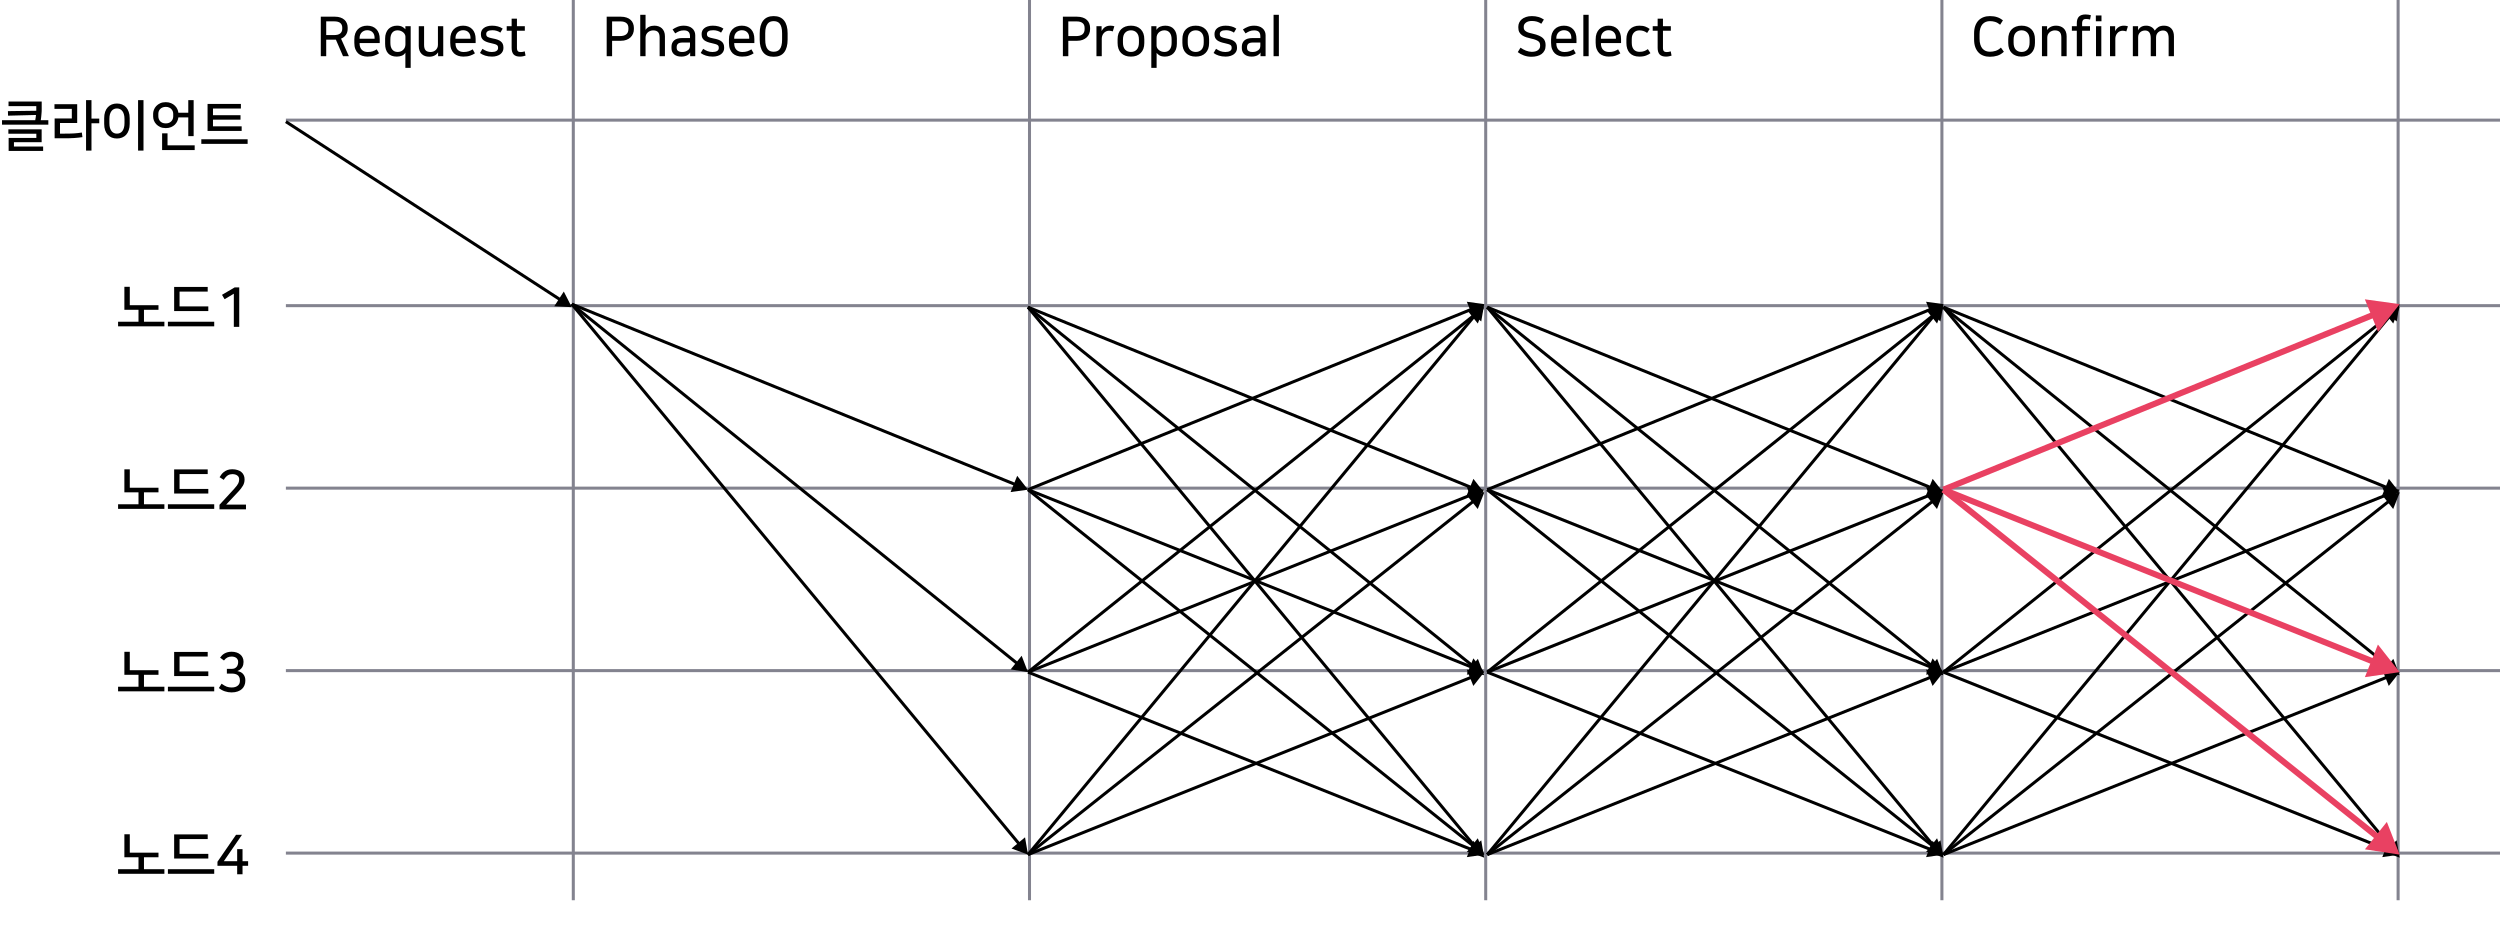 <svg width="822" height="312" viewBox="0 0 822 312" fill="none" xmlns="http://www.w3.org/2000/svg">
<path d="M15.89 39.512V40.988H0.662V39.512H11.588C11.648 39.236 11.696 38.954 11.732 38.666C11.78 38.378 11.816 38.09 11.84 37.802L2.642 38.036L2.606 36.542L11.93 36.416V34.904H2.804V33.392H13.712V35.912C13.712 36.152 13.706 36.416 13.694 36.704C13.682 36.992 13.658 37.298 13.622 37.622C13.598 37.934 13.568 38.252 13.532 38.576C13.496 38.9 13.454 39.212 13.406 39.512H15.89ZM2.84 49.628V45.344H11.948V43.976H2.75V42.518H13.694V46.766H4.586V48.17H14.18V49.628H2.84ZM19.727 40.448V43.94H21.239C21.839 43.94 22.385 43.934 22.877 43.922C23.369 43.91 23.831 43.892 24.263 43.868C24.707 43.832 25.139 43.796 25.559 43.76C25.991 43.712 26.441 43.652 26.909 43.58L27.107 45.092C26.687 45.152 26.261 45.206 25.829 45.254C25.409 45.302 24.947 45.344 24.443 45.38C23.951 45.404 23.405 45.428 22.805 45.452C22.217 45.464 21.551 45.47 20.807 45.47H17.963V38.954H23.615V35.786H17.909V34.256H25.379V40.448H19.727ZM32.633 40.538H30.077V49.52H28.295V32.924H30.077V38.99H32.633V40.538ZM45.398 49.52V32.924H47.18V49.52H45.398ZM38.45 34.04C39.062 34.04 39.62 34.142 40.124 34.346C40.64 34.55 41.084 34.856 41.456 35.264C41.828 35.672 42.116 36.176 42.32 36.776C42.536 37.376 42.644 38.072 42.644 38.864V40.736C42.644 41.528 42.536 42.224 42.32 42.824C42.116 43.424 41.828 43.928 41.456 44.336C41.084 44.732 40.64 45.032 40.124 45.236C39.62 45.44 39.062 45.542 38.45 45.542C37.838 45.542 37.274 45.44 36.758 45.236C36.254 45.032 35.816 44.732 35.444 44.336C35.072 43.928 34.778 43.424 34.562 42.824C34.358 42.224 34.256 41.528 34.256 40.736V38.864C34.256 38.072 34.358 37.376 34.562 36.776C34.778 36.164 35.072 35.66 35.444 35.264C35.816 34.856 36.254 34.55 36.758 34.346C37.274 34.142 37.838 34.04 38.45 34.04ZM38.45 43.94C38.774 43.94 39.086 43.88 39.386 43.76C39.686 43.64 39.95 43.442 40.178 43.166C40.406 42.89 40.586 42.536 40.718 42.104C40.862 41.66 40.934 41.12 40.934 40.484V39.116C40.934 38.48 40.862 37.946 40.718 37.514C40.586 37.07 40.4 36.71 40.16 36.434C39.932 36.158 39.668 35.96 39.368 35.84C39.08 35.72 38.774 35.66 38.45 35.66C38.126 35.66 37.814 35.72 37.514 35.84C37.214 35.96 36.95 36.158 36.722 36.434C36.494 36.71 36.308 37.07 36.164 37.514C36.032 37.946 35.966 38.48 35.966 39.116V40.484C35.966 41.12 36.032 41.66 36.164 42.104C36.308 42.536 36.494 42.89 36.722 43.166C36.95 43.442 37.214 43.64 37.514 43.76C37.814 43.88 38.126 43.94 38.45 43.94ZM61.906 44.768V38.594H58.648C58.612 38.99 58.498 39.398 58.306 39.818C58.126 40.238 57.862 40.622 57.514 40.97C57.178 41.306 56.758 41.582 56.254 41.798C55.75 42.014 55.168 42.122 54.508 42.122C53.8 42.122 53.188 42.002 52.672 41.762C52.156 41.522 51.724 41.216 51.376 40.844C51.028 40.472 50.77 40.064 50.602 39.62C50.434 39.164 50.35 38.732 50.35 38.324V37.388C50.35 36.98 50.434 36.554 50.602 36.11C50.77 35.654 51.028 35.24 51.376 34.868C51.724 34.496 52.156 34.19 52.672 33.95C53.188 33.71 53.8 33.59 54.508 33.59C55.168 33.59 55.744 33.698 56.236 33.914C56.74 34.13 57.16 34.406 57.496 34.742C57.844 35.066 58.114 35.438 58.306 35.858C58.498 36.266 58.612 36.668 58.648 37.064H61.906V32.924H63.67V44.768H61.906ZM55.084 47.792H64.012V49.34H53.302V43.832H55.084V47.792ZM56.956 37.46C56.956 37.184 56.908 36.908 56.812 36.632C56.716 36.356 56.566 36.11 56.362 35.894C56.17 35.666 55.918 35.486 55.606 35.354C55.306 35.21 54.94 35.138 54.508 35.138C54.076 35.138 53.704 35.21 53.392 35.354C53.08 35.486 52.822 35.666 52.618 35.894C52.426 36.11 52.282 36.356 52.186 36.632C52.102 36.908 52.06 37.184 52.06 37.46V38.252C52.06 38.528 52.108 38.804 52.204 39.08C52.3 39.356 52.444 39.608 52.636 39.836C52.84 40.052 53.092 40.232 53.392 40.376C53.704 40.508 54.076 40.574 54.508 40.574C54.94 40.574 55.306 40.508 55.606 40.376C55.918 40.232 56.17 40.052 56.362 39.836C56.566 39.608 56.716 39.356 56.812 39.08C56.908 38.804 56.956 38.528 56.956 38.252V37.46ZM79.459 43.058H68.245V34.166H79.207V35.678H70.027V37.874H79.081V39.35H70.027V41.546H79.459V43.058ZM81.421 45.794V47.306H66.193V45.794H81.421ZM42.676 94.31V100.358H52.108V101.87H47.338V105.794H54.052V107.306H38.824V105.794H45.538V101.87H40.894V94.31H42.676ZM70.435 105.794V107.306H55.207V105.794H70.435ZM68.491 102.284H57.259V94.346H68.293V95.876H59.041V100.754H68.491V102.284ZM76.882 107.468V96.578L73.84 98.378L72.994 96.938L77.17 94.49H78.664V107.468H76.882ZM42.676 154.31V160.358H52.108V161.87H47.338V165.794H54.052V167.306H38.824V165.794H45.538V161.87H40.894V154.31H42.676ZM70.435 165.794V167.306H55.207V165.794H70.435ZM68.491 162.284H57.259V154.346H68.293V155.876H59.041V160.754H68.491V162.284ZM77.008 160.718C77.38 160.31 77.674 159.956 77.89 159.656C78.106 159.356 78.268 159.092 78.376 158.864C78.484 158.624 78.55 158.414 78.574 158.234C78.61 158.042 78.628 157.862 78.628 157.694V157.55C78.628 157.034 78.424 156.632 78.016 156.344C77.62 156.044 77.08 155.894 76.396 155.894C76.156 155.894 75.91 155.924 75.658 155.984C75.418 156.032 75.178 156.128 74.938 156.272C74.698 156.416 74.464 156.614 74.236 156.866C74.008 157.106 73.786 157.412 73.57 157.784L72.202 156.902C72.358 156.626 72.55 156.338 72.778 156.038C73.006 155.726 73.282 155.444 73.606 155.192C73.942 154.928 74.332 154.712 74.776 154.544C75.232 154.376 75.76 154.292 76.36 154.292C77.02 154.292 77.602 154.376 78.106 154.544C78.61 154.7 79.03 154.922 79.366 155.21C79.714 155.498 79.972 155.846 80.14 156.254C80.32 156.65 80.41 157.082 80.41 157.55V157.73C80.41 158.438 80.224 159.104 79.852 159.728C79.48 160.352 79 160.976 78.412 161.6L74.362 165.92H80.878V167.468H72.166V165.974L77.008 160.718ZM42.676 214.31V220.358H52.108V221.87H47.338V225.794H54.052V227.306H38.824V225.794H45.538V221.87H40.894V214.31H42.676ZM70.435 225.794V227.306H55.207V225.794H70.435ZM68.491 222.284H57.259V214.346H68.293V215.876H59.041V220.754H68.491V222.284ZM72.364 216.236C72.556 215.972 72.766 215.72 72.994 215.48C73.234 215.24 73.504 215.036 73.804 214.868C74.116 214.688 74.458 214.55 74.83 214.454C75.214 214.346 75.652 214.292 76.144 214.292C76.744 214.292 77.284 214.37 77.764 214.526C78.244 214.682 78.652 214.904 78.988 215.192C79.336 215.468 79.6 215.81 79.78 216.218C79.972 216.614 80.068 217.052 80.068 217.532V217.712C80.068 217.964 80.038 218.234 79.978 218.522C79.918 218.81 79.81 219.086 79.654 219.35C79.498 219.614 79.288 219.86 79.024 220.088C78.76 220.316 78.43 220.502 78.034 220.646C78.91 220.802 79.564 221.15 79.996 221.69C80.44 222.23 80.662 222.878 80.662 223.634V223.904C80.662 224.384 80.572 224.852 80.392 225.308C80.224 225.752 79.954 226.154 79.582 226.514C79.222 226.862 78.754 227.138 78.178 227.342C77.602 227.558 76.918 227.666 76.126 227.666C75.37 227.666 74.638 227.546 73.93 227.306C73.234 227.078 72.58 226.718 71.968 226.226L72.85 224.804C73.486 225.26 74.05 225.584 74.542 225.776C75.034 225.956 75.562 226.046 76.126 226.046C76.594 226.046 77.002 225.992 77.35 225.884C77.698 225.764 77.986 225.608 78.214 225.416C78.442 225.224 78.61 225.002 78.718 224.75C78.826 224.486 78.88 224.21 78.88 223.922V223.688C78.88 223.256 78.808 222.902 78.664 222.626C78.532 222.338 78.346 222.11 78.106 221.942C77.866 221.774 77.578 221.654 77.242 221.582C76.918 221.51 76.57 221.474 76.198 221.474H74.596V219.926H76.126C76.534 219.926 76.876 219.866 77.152 219.746C77.428 219.614 77.65 219.446 77.818 219.242C77.986 219.038 78.106 218.804 78.178 218.54C78.262 218.276 78.304 218.006 78.304 217.73V217.586C78.304 217.298 78.244 217.052 78.124 216.848C78.016 216.632 77.866 216.452 77.674 216.308C77.482 216.164 77.254 216.056 76.99 215.984C76.726 215.912 76.45 215.876 76.162 215.876C75.622 215.876 75.154 215.978 74.758 216.182C74.362 216.386 73.99 216.716 73.642 217.172L72.364 216.236ZM42.676 274.31V280.358H52.108V281.87H47.338V285.794H54.052V287.306H38.824V285.794H45.538V281.87H40.894V274.31H42.676ZM70.435 285.794V287.306H55.207V285.794H70.435ZM68.491 282.284H57.259V274.346H68.293V275.876H59.041V280.754H68.491V282.284ZM79.744 279.188V283.166H81.58V284.678H79.744V287.468H77.98V284.678H71.5V283.346L77.602 274.49H79.564L73.588 283.166H77.98V279.188H79.744Z" fill="black"/>
<path d="M107.258 18.468H105.476V5.49H110.174C110.834 5.49 111.422 5.58 111.938 5.76C112.454 5.94 112.886 6.186 113.234 6.498C113.582 6.81 113.846 7.182 114.026 7.614C114.218 8.046 114.314 8.52 114.314 9.036V9.504C114.314 10.236 114.122 10.884 113.738 11.448C113.366 12.012 112.832 12.432 112.136 12.708L114.71 18.468H112.784L110.444 13.05H107.258V18.468ZM107.258 11.538H109.742C110.75 11.538 111.464 11.352 111.884 10.98C112.316 10.596 112.532 10.086 112.532 9.45V9.09C112.532 8.454 112.322 7.95 111.902 7.578C111.482 7.206 110.822 7.02 109.922 7.02H107.258V11.538ZM120.732 9.936C120.372 9.936 120.036 10.002 119.724 10.134C119.424 10.254 119.16 10.428 118.932 10.656C118.716 10.872 118.542 11.142 118.41 11.466C118.29 11.778 118.23 12.12 118.23 12.492V12.744H123.162V12.42C123.162 11.664 122.946 11.064 122.514 10.62C122.082 10.164 121.488 9.936 120.732 9.936ZM124.62 17.532C124.188 17.832 123.672 18.084 123.072 18.288C122.472 18.504 121.722 18.612 120.822 18.612C120.21 18.612 119.64 18.522 119.112 18.342C118.596 18.174 118.14 17.91 117.744 17.55C117.36 17.178 117.054 16.704 116.826 16.128C116.61 15.552 116.502 14.868 116.502 14.076V12.96C116.502 12.216 116.604 11.562 116.808 10.998C117.024 10.434 117.318 9.966 117.69 9.594C118.074 9.21 118.524 8.922 119.04 8.73C119.556 8.538 120.12 8.442 120.732 8.442C121.992 8.442 122.994 8.826 123.738 9.594C124.482 10.362 124.854 11.448 124.854 12.852V14.166H118.23V14.238C118.23 15.174 118.476 15.888 118.968 16.38C119.46 16.86 120.102 17.1 120.894 17.1C121.542 17.1 122.094 17.022 122.55 16.866C123.018 16.71 123.462 16.494 123.882 16.218L124.62 17.532ZM133.287 22.32V17.316C133.011 17.784 132.621 18.114 132.117 18.306C131.613 18.51 131.061 18.612 130.461 18.612C129.213 18.612 128.259 18.252 127.599 17.532C126.951 16.8 126.627 15.762 126.627 14.418V12.672C126.627 12.012 126.723 11.418 126.915 10.89C127.107 10.362 127.371 9.918 127.707 9.558C128.055 9.198 128.469 8.922 128.949 8.73C129.429 8.538 129.957 8.442 130.533 8.442C131.289 8.442 131.883 8.574 132.315 8.838C132.759 9.09 133.083 9.36 133.287 9.648V8.622H135.033V22.32H133.287ZM133.305 12.06C133.305 11.808 133.239 11.556 133.107 11.304C132.987 11.052 132.807 10.83 132.567 10.638C132.339 10.434 132.063 10.272 131.739 10.152C131.427 10.032 131.085 9.972 130.713 9.972C129.969 9.972 129.387 10.23 128.967 10.746C128.559 11.262 128.355 11.988 128.355 12.924V14.13C128.355 15.066 128.565 15.792 128.985 16.308C129.405 16.824 129.981 17.082 130.713 17.082C131.073 17.082 131.409 17.028 131.721 16.92C132.033 16.8 132.303 16.632 132.531 16.416C132.771 16.2 132.957 15.942 133.089 15.642C133.233 15.33 133.305 14.982 133.305 14.598V12.06ZM137.692 8.622H139.438V14.742C139.438 15.57 139.606 16.17 139.942 16.542C140.278 16.914 140.812 17.1 141.544 17.1C141.844 17.1 142.138 17.052 142.426 16.956C142.714 16.848 142.972 16.698 143.2 16.506C143.44 16.302 143.632 16.05 143.776 15.75C143.92 15.45 143.992 15.108 143.992 14.724V8.622H145.738V18.468H144.046V17.226H144.028C143.728 17.682 143.338 18.03 142.858 18.27C142.378 18.522 141.796 18.648 141.112 18.648C140.632 18.648 140.182 18.576 139.762 18.432C139.354 18.288 138.994 18.072 138.682 17.784C138.382 17.496 138.142 17.136 137.962 16.704C137.782 16.26 137.692 15.738 137.692 15.138V8.622ZM152.267 9.936C151.907 9.936 151.571 10.002 151.259 10.134C150.959 10.254 150.695 10.428 150.467 10.656C150.251 10.872 150.077 11.142 149.945 11.466C149.825 11.778 149.765 12.12 149.765 12.492V12.744H154.697V12.42C154.697 11.664 154.481 11.064 154.049 10.62C153.617 10.164 153.023 9.936 152.267 9.936ZM156.155 17.532C155.723 17.832 155.207 18.084 154.607 18.288C154.007 18.504 153.257 18.612 152.357 18.612C151.745 18.612 151.175 18.522 150.647 18.342C150.131 18.174 149.675 17.91 149.279 17.55C148.895 17.178 148.589 16.704 148.361 16.128C148.145 15.552 148.037 14.868 148.037 14.076V12.96C148.037 12.216 148.139 11.562 148.343 10.998C148.559 10.434 148.853 9.966 149.225 9.594C149.609 9.21 150.059 8.922 150.575 8.73C151.091 8.538 151.655 8.442 152.267 8.442C153.527 8.442 154.529 8.826 155.273 9.594C156.017 10.362 156.389 11.448 156.389 12.852V14.166H149.765V14.238C149.765 15.174 150.011 15.888 150.503 16.38C150.995 16.86 151.637 17.1 152.429 17.1C153.077 17.1 153.629 17.022 154.085 16.866C154.553 16.71 154.997 16.494 155.417 16.218L156.155 17.532ZM161.708 17.1C162.356 17.1 162.86 16.986 163.22 16.758C163.58 16.53 163.76 16.218 163.76 15.822V15.678C163.76 15.474 163.73 15.3 163.67 15.156C163.61 15.012 163.496 14.886 163.328 14.778C163.16 14.67 162.932 14.574 162.644 14.49C162.356 14.394 161.978 14.298 161.51 14.202C160.97 14.094 160.49 13.962 160.07 13.806C159.65 13.65 159.296 13.464 159.008 13.248C158.72 13.02 158.498 12.75 158.342 12.438C158.198 12.126 158.126 11.754 158.126 11.322V11.106C158.126 10.77 158.198 10.44 158.342 10.116C158.486 9.792 158.708 9.51 159.008 9.27C159.308 9.018 159.686 8.82 160.142 8.676C160.61 8.52 161.162 8.442 161.798 8.442C162.47 8.442 163.094 8.52 163.67 8.676C164.258 8.82 164.798 9.066 165.29 9.414L164.516 10.728C164.192 10.488 163.802 10.296 163.346 10.152C162.902 10.008 162.428 9.936 161.924 9.936C161.192 9.936 160.664 10.05 160.34 10.278C160.028 10.494 159.872 10.776 159.872 11.124V11.286C159.872 11.67 160.034 11.958 160.358 12.15C160.682 12.33 161.228 12.492 161.996 12.636C162.596 12.744 163.118 12.876 163.562 13.032C164.006 13.188 164.372 13.386 164.66 13.626C164.948 13.854 165.164 14.13 165.308 14.454C165.452 14.778 165.524 15.168 165.524 15.624V15.858C165.524 16.242 165.434 16.602 165.254 16.938C165.086 17.274 164.84 17.568 164.516 17.82C164.192 18.06 163.796 18.252 163.328 18.396C162.872 18.54 162.356 18.612 161.78 18.612C160.952 18.612 160.202 18.504 159.53 18.288C158.858 18.072 158.288 17.784 157.82 17.424L158.63 16.056C159.074 16.356 159.548 16.608 160.052 16.812C160.556 17.004 161.108 17.1 161.708 17.1ZM168.225 10.116H166.605V8.622H168.225V6.138H169.971V8.622H172.563V10.116H169.971V15.714C169.971 16.014 170.001 16.26 170.061 16.452C170.121 16.632 170.205 16.77 170.313 16.866C170.433 16.962 170.571 17.028 170.727 17.064C170.883 17.1 171.051 17.118 171.231 17.118C171.663 17.118 172.095 17.04 172.527 16.884L172.797 18.288C172.593 18.372 172.323 18.444 171.987 18.504C171.651 18.576 171.309 18.612 170.961 18.612C170.025 18.612 169.335 18.378 168.891 17.91C168.447 17.442 168.225 16.71 168.225 15.714V10.116Z" fill="black"/>
<path d="M199.476 5.49H204.12C204.852 5.49 205.488 5.586 206.028 5.778C206.568 5.958 207.012 6.216 207.36 6.552C207.72 6.876 207.984 7.266 208.152 7.722C208.332 8.178 208.422 8.67 208.422 9.198V9.576C208.422 10.104 208.326 10.602 208.134 11.07C207.954 11.526 207.684 11.928 207.324 12.276C206.964 12.624 206.514 12.9 205.974 13.104C205.446 13.308 204.828 13.41 204.12 13.41H201.258V18.468H199.476V5.49ZM201.258 7.038V11.862H203.814C205.686 11.862 206.622 11.088 206.622 9.54V9.216C206.622 8.472 206.394 7.926 205.938 7.578C205.494 7.218 204.852 7.038 204.012 7.038H201.258ZM218.631 18.468H216.885V12.348C216.885 11.52 216.711 10.92 216.363 10.548C216.015 10.176 215.475 9.99 214.743 9.99C214.443 9.99 214.143 10.044 213.843 10.152C213.555 10.248 213.291 10.398 213.051 10.602C212.823 10.794 212.631 11.04 212.475 11.34C212.331 11.64 212.259 11.982 212.259 12.366V18.468H210.513V4.86H212.259V9.81C212.559 9.366 212.949 9.03 213.429 8.802C213.921 8.562 214.503 8.442 215.175 8.442C215.655 8.442 216.105 8.514 216.525 8.658C216.945 8.802 217.311 9.018 217.623 9.306C217.935 9.594 218.181 9.96 218.361 10.404C218.541 10.848 218.631 11.364 218.631 11.952V18.468ZM224.025 18.612C223.029 18.612 222.237 18.366 221.649 17.874C221.073 17.382 220.785 16.704 220.785 15.84V15.354C220.785 14.514 221.067 13.83 221.631 13.302C222.195 12.774 223.107 12.51 224.367 12.51H226.869V11.934C226.869 11.274 226.707 10.788 226.383 10.476C226.071 10.152 225.555 9.99 224.835 9.99C224.259 9.99 223.755 10.08 223.323 10.26C222.903 10.44 222.465 10.68 222.009 10.98L221.145 9.684C221.625 9.348 222.165 9.06 222.765 8.82C223.365 8.568 224.061 8.442 224.853 8.442C225.405 8.442 225.909 8.514 226.365 8.658C226.821 8.79 227.211 8.994 227.535 9.27C227.871 9.534 228.129 9.864 228.309 10.26C228.501 10.644 228.597 11.082 228.597 11.574V18.468H226.923V17.28H226.905C226.809 17.46 226.677 17.628 226.509 17.784C226.353 17.928 226.179 18.054 225.987 18.162C225.723 18.306 225.435 18.414 225.123 18.486C224.823 18.57 224.457 18.612 224.025 18.612ZM226.869 13.986H224.403C223.719 13.986 223.227 14.118 222.927 14.382C222.639 14.646 222.495 15.012 222.495 15.48V15.732C222.495 16.212 222.663 16.56 222.999 16.776C223.335 16.992 223.737 17.1 224.205 17.1C224.637 17.1 225.009 17.052 225.321 16.956C225.645 16.848 225.939 16.692 226.203 16.488C226.443 16.308 226.611 16.104 226.707 15.876C226.815 15.636 226.869 15.33 226.869 14.958V13.986ZM234.28 17.1C234.928 17.1 235.432 16.986 235.792 16.758C236.152 16.53 236.332 16.218 236.332 15.822V15.678C236.332 15.474 236.302 15.3 236.242 15.156C236.182 15.012 236.068 14.886 235.9 14.778C235.732 14.67 235.504 14.574 235.216 14.49C234.928 14.394 234.55 14.298 234.082 14.202C233.542 14.094 233.062 13.962 232.642 13.806C232.222 13.65 231.868 13.464 231.58 13.248C231.292 13.02 231.07 12.75 230.914 12.438C230.77 12.126 230.698 11.754 230.698 11.322V11.106C230.698 10.77 230.77 10.44 230.914 10.116C231.058 9.792 231.28 9.51 231.58 9.27C231.88 9.018 232.258 8.82 232.714 8.676C233.182 8.52 233.734 8.442 234.37 8.442C235.042 8.442 235.666 8.52 236.242 8.676C236.83 8.82 237.37 9.066 237.862 9.414L237.088 10.728C236.764 10.488 236.374 10.296 235.918 10.152C235.474 10.008 235 9.936 234.496 9.936C233.764 9.936 233.236 10.05 232.912 10.278C232.6 10.494 232.444 10.776 232.444 11.124V11.286C232.444 11.67 232.606 11.958 232.93 12.15C233.254 12.33 233.8 12.492 234.568 12.636C235.168 12.744 235.69 12.876 236.134 13.032C236.578 13.188 236.944 13.386 237.232 13.626C237.52 13.854 237.736 14.13 237.88 14.454C238.024 14.778 238.096 15.168 238.096 15.624V15.858C238.096 16.242 238.006 16.602 237.826 16.938C237.658 17.274 237.412 17.568 237.088 17.82C236.764 18.06 236.368 18.252 235.9 18.396C235.444 18.54 234.928 18.612 234.352 18.612C233.524 18.612 232.774 18.504 232.102 18.288C231.43 18.072 230.86 17.784 230.392 17.424L231.202 16.056C231.646 16.356 232.12 16.608 232.624 16.812C233.128 17.004 233.68 17.1 234.28 17.1ZM243.911 9.936C243.551 9.936 243.215 10.002 242.903 10.134C242.603 10.254 242.339 10.428 242.111 10.656C241.895 10.872 241.721 11.142 241.589 11.466C241.469 11.778 241.409 12.12 241.409 12.492V12.744H246.341V12.42C246.341 11.664 246.125 11.064 245.693 10.62C245.261 10.164 244.667 9.936 243.911 9.936ZM247.799 17.532C247.367 17.832 246.851 18.084 246.251 18.288C245.651 18.504 244.901 18.612 244.001 18.612C243.389 18.612 242.819 18.522 242.291 18.342C241.775 18.174 241.319 17.91 240.923 17.55C240.539 17.178 240.233 16.704 240.005 16.128C239.789 15.552 239.681 14.868 239.681 14.076V12.96C239.681 12.216 239.783 11.562 239.987 10.998C240.203 10.434 240.497 9.966 240.869 9.594C241.253 9.21 241.703 8.922 242.219 8.73C242.735 8.538 243.299 8.442 243.911 8.442C245.171 8.442 246.173 8.826 246.917 9.594C247.661 10.362 248.033 11.448 248.033 12.852V14.166H241.409V14.238C241.409 15.174 241.655 15.888 242.147 16.38C242.639 16.86 243.281 17.1 244.073 17.1C244.721 17.1 245.273 17.022 245.729 16.866C246.197 16.71 246.641 16.494 247.061 16.218L247.799 17.532ZM258.969 12.978C258.969 14.814 258.591 16.224 257.835 17.208C257.091 18.18 255.939 18.666 254.379 18.666C252.831 18.666 251.679 18.174 250.923 17.19C250.167 16.206 249.789 14.802 249.789 12.978V10.962C249.789 9.138 250.173 7.74 250.941 6.768C251.709 5.784 252.855 5.292 254.379 5.292C255.915 5.292 257.061 5.784 257.817 6.768C258.585 7.74 258.969 9.138 258.969 10.962V12.978ZM257.151 10.944C257.151 10.152 257.079 9.498 256.935 8.982C256.803 8.466 256.611 8.058 256.359 7.758C256.107 7.458 255.813 7.248 255.477 7.128C255.141 7.008 254.775 6.948 254.379 6.948C253.995 6.948 253.635 7.008 253.299 7.128C252.963 7.248 252.669 7.464 252.417 7.776C252.165 8.076 251.967 8.484 251.823 9C251.679 9.504 251.607 10.152 251.607 10.944V12.996C251.607 13.788 251.679 14.448 251.823 14.976C251.967 15.492 252.165 15.9 252.417 16.2C252.669 16.5 252.963 16.71 253.299 16.83C253.635 16.95 253.995 17.01 254.379 17.01C254.775 17.01 255.141 16.95 255.477 16.83C255.813 16.71 256.107 16.5 256.359 16.2C256.611 15.9 256.803 15.492 256.935 14.976C257.079 14.46 257.151 13.8 257.151 12.996V10.944Z" fill="black"/>
<path d="M349.476 5.49H354.12C354.852 5.49 355.488 5.586 356.028 5.778C356.568 5.958 357.012 6.216 357.36 6.552C357.72 6.876 357.984 7.266 358.152 7.722C358.332 8.178 358.422 8.67 358.422 9.198V9.576C358.422 10.104 358.326 10.602 358.134 11.07C357.954 11.526 357.684 11.928 357.324 12.276C356.964 12.624 356.514 12.9 355.974 13.104C355.446 13.308 354.828 13.41 354.12 13.41H351.258V18.468H349.476V5.49ZM351.258 7.038V11.862H353.814C355.686 11.862 356.622 11.088 356.622 9.54V9.216C356.622 8.472 356.394 7.926 355.938 7.578C355.494 7.218 354.852 7.038 354.012 7.038H351.258ZM365.877 10.332C365.709 10.26 365.523 10.206 365.319 10.17C365.127 10.122 364.911 10.098 364.671 10.098C364.347 10.098 364.035 10.164 363.735 10.296C363.447 10.416 363.195 10.596 362.979 10.836C362.763 11.064 362.589 11.34 362.457 11.664C362.325 11.988 362.259 12.342 362.259 12.726V18.468H360.513V8.622H362.205V10.188H362.223C362.511 9.636 362.883 9.21 363.339 8.91C363.807 8.598 364.401 8.442 365.121 8.442C365.553 8.442 365.979 8.508 366.399 8.64L365.877 10.332ZM371.854 8.442C373.211 8.442 374.279 8.832 375.059 9.612C375.851 10.392 376.247 11.496 376.247 12.924V14.13C376.247 15.558 375.851 16.662 375.059 17.442C374.279 18.222 373.211 18.612 371.854 18.612C370.499 18.612 369.425 18.222 368.633 17.442C367.853 16.662 367.463 15.558 367.463 14.13V12.924C367.463 11.484 367.853 10.38 368.633 9.612C369.425 8.832 370.499 8.442 371.854 8.442ZM371.854 17.082C372.635 17.082 373.265 16.83 373.745 16.326C374.237 15.81 374.483 15.03 374.483 13.986V13.068C374.483 12.024 374.237 11.25 373.745 10.746C373.265 10.23 372.635 9.972 371.854 9.972C371.075 9.972 370.439 10.23 369.947 10.746C369.467 11.25 369.227 12.024 369.227 13.068V13.986C369.227 15.03 369.467 15.81 369.947 16.326C370.439 16.83 371.075 17.082 371.854 17.082ZM380.241 9.846C380.529 9.342 380.931 8.982 381.447 8.766C381.975 8.55 382.533 8.442 383.121 8.442C384.369 8.442 385.317 8.814 385.965 9.558C386.625 10.302 386.955 11.328 386.955 12.636V14.382C386.955 15.066 386.859 15.672 386.667 16.2C386.475 16.716 386.205 17.154 385.857 17.514C385.521 17.874 385.107 18.144 384.615 18.324C384.135 18.516 383.601 18.612 383.013 18.612C382.281 18.612 381.693 18.48 381.249 18.216C380.817 17.952 380.499 17.676 380.295 17.388V22.32H378.549V8.622H380.241V9.846ZM380.277 14.958C380.277 15.21 380.337 15.468 380.457 15.732C380.589 15.984 380.769 16.212 380.997 16.416C381.237 16.608 381.513 16.77 381.825 16.902C382.137 17.022 382.485 17.082 382.869 17.082C383.613 17.082 384.189 16.824 384.597 16.308C385.017 15.792 385.227 15.066 385.227 14.13V12.924C385.227 11.988 385.017 11.262 384.597 10.746C384.177 10.23 383.601 9.972 382.869 9.972C382.509 9.972 382.173 10.032 381.861 10.152C381.549 10.272 381.273 10.44 381.033 10.656C380.805 10.872 380.619 11.136 380.475 11.448C380.343 11.748 380.277 12.09 380.277 12.474V14.958ZM393.159 8.442C394.515 8.442 395.583 8.832 396.363 9.612C397.155 10.392 397.551 11.496 397.551 12.924V14.13C397.551 15.558 397.155 16.662 396.363 17.442C395.583 18.222 394.515 18.612 393.159 18.612C391.803 18.612 390.729 18.222 389.937 17.442C389.157 16.662 388.767 15.558 388.767 14.13V12.924C388.767 11.484 389.157 10.38 389.937 9.612C390.729 8.832 391.803 8.442 393.159 8.442ZM393.159 17.082C393.939 17.082 394.569 16.83 395.049 16.326C395.541 15.81 395.787 15.03 395.787 13.986V13.068C395.787 12.024 395.541 11.25 395.049 10.746C394.569 10.23 393.939 9.972 393.159 9.972C392.379 9.972 391.743 10.23 391.251 10.746C390.771 11.25 390.531 12.024 390.531 13.068V13.986C390.531 15.03 390.771 15.81 391.251 16.326C391.743 16.83 392.379 17.082 393.159 17.082ZM402.913 17.1C403.561 17.1 404.065 16.986 404.425 16.758C404.785 16.53 404.965 16.218 404.965 15.822V15.678C404.965 15.474 404.935 15.3 404.875 15.156C404.815 15.012 404.701 14.886 404.533 14.778C404.365 14.67 404.137 14.574 403.849 14.49C403.561 14.394 403.183 14.298 402.715 14.202C402.175 14.094 401.695 13.962 401.275 13.806C400.855 13.65 400.501 13.464 400.213 13.248C399.925 13.02 399.703 12.75 399.547 12.438C399.403 12.126 399.331 11.754 399.331 11.322V11.106C399.331 10.77 399.403 10.44 399.547 10.116C399.691 9.792 399.913 9.51 400.213 9.27C400.513 9.018 400.891 8.82 401.347 8.676C401.815 8.52 402.367 8.442 403.003 8.442C403.675 8.442 404.299 8.52 404.875 8.676C405.463 8.82 406.003 9.066 406.495 9.414L405.721 10.728C405.397 10.488 405.007 10.296 404.551 10.152C404.107 10.008 403.633 9.936 403.129 9.936C402.397 9.936 401.869 10.05 401.545 10.278C401.233 10.494 401.077 10.776 401.077 11.124V11.286C401.077 11.67 401.239 11.958 401.563 12.15C401.887 12.33 402.433 12.492 403.201 12.636C403.801 12.744 404.323 12.876 404.767 13.032C405.211 13.188 405.577 13.386 405.865 13.626C406.153 13.854 406.369 14.13 406.513 14.454C406.657 14.778 406.729 15.168 406.729 15.624V15.858C406.729 16.242 406.639 16.602 406.459 16.938C406.291 17.274 406.045 17.568 405.721 17.82C405.397 18.06 405.001 18.252 404.533 18.396C404.077 18.54 403.561 18.612 402.985 18.612C402.157 18.612 401.407 18.504 400.735 18.288C400.063 18.072 399.493 17.784 399.025 17.424L399.835 16.056C400.279 16.356 400.753 16.608 401.257 16.812C401.761 17.004 402.313 17.1 402.913 17.1ZM411.554 18.612C410.558 18.612 409.766 18.366 409.178 17.874C408.602 17.382 408.314 16.704 408.314 15.84V15.354C408.314 14.514 408.596 13.83 409.16 13.302C409.724 12.774 410.636 12.51 411.896 12.51H414.398V11.934C414.398 11.274 414.236 10.788 413.912 10.476C413.6 10.152 413.084 9.99 412.364 9.99C411.788 9.99 411.284 10.08 410.852 10.26C410.432 10.44 409.994 10.68 409.538 10.98L408.674 9.684C409.154 9.348 409.694 9.06 410.294 8.82C410.894 8.568 411.59 8.442 412.382 8.442C412.934 8.442 413.438 8.514 413.894 8.658C414.35 8.79 414.74 8.994 415.064 9.27C415.4 9.534 415.658 9.864 415.838 10.26C416.03 10.644 416.126 11.082 416.126 11.574V18.468H414.452V17.28H414.434C414.338 17.46 414.206 17.628 414.038 17.784C413.882 17.928 413.708 18.054 413.516 18.162C413.252 18.306 412.964 18.414 412.652 18.486C412.352 18.57 411.986 18.612 411.554 18.612ZM414.398 13.986H411.932C411.248 13.986 410.756 14.118 410.456 14.382C410.168 14.646 410.024 15.012 410.024 15.48V15.732C410.024 16.212 410.192 16.56 410.528 16.776C410.864 16.992 411.266 17.1 411.734 17.1C412.166 17.1 412.538 17.052 412.85 16.956C413.174 16.848 413.468 16.692 413.732 16.488C413.972 16.308 414.14 16.104 414.236 15.876C414.344 15.636 414.398 15.33 414.398 14.958V13.986ZM420.496 4.86V18.468H418.75V4.86H420.496Z" fill="black"/>
<path d="M503.616 17.046C504.54 17.046 505.23 16.86 505.686 16.488C506.154 16.116 506.388 15.672 506.388 15.156V14.868C506.388 14.58 506.34 14.328 506.244 14.112C506.148 13.896 505.986 13.704 505.758 13.536C505.53 13.368 505.236 13.218 504.876 13.086C504.516 12.942 504.072 12.816 503.544 12.708C502.932 12.576 502.362 12.426 501.834 12.258C501.306 12.078 500.85 11.856 500.466 11.592C500.082 11.316 499.776 10.98 499.548 10.584C499.332 10.176 499.224 9.678 499.224 9.09V8.766C499.224 8.322 499.314 7.896 499.494 7.488C499.674 7.068 499.95 6.696 500.322 6.372C500.694 6.048 501.156 5.79 501.708 5.598C502.272 5.394 502.926 5.292 503.67 5.292C504.462 5.292 505.182 5.388 505.83 5.58C506.478 5.772 507.078 6.054 507.63 6.426L506.784 7.812C506.304 7.488 505.818 7.254 505.326 7.11C504.834 6.966 504.288 6.894 503.688 6.894C502.872 6.894 502.218 7.074 501.726 7.434C501.246 7.794 501.006 8.232 501.006 8.748V9.036C501.006 9.336 501.072 9.594 501.204 9.81C501.336 10.014 501.528 10.194 501.78 10.35C502.032 10.506 502.344 10.644 502.716 10.764C503.088 10.872 503.514 10.98 503.994 11.088C504.798 11.268 505.464 11.478 505.992 11.718C506.532 11.946 506.964 12.21 507.288 12.51C507.612 12.81 507.84 13.146 507.972 13.518C508.116 13.89 508.188 14.298 508.188 14.742V15.066C508.188 15.666 508.068 16.188 507.828 16.632C507.6 17.076 507.282 17.454 506.874 17.766C506.466 18.066 505.974 18.288 505.398 18.432C504.834 18.588 504.222 18.666 503.562 18.666C502.638 18.666 501.786 18.516 501.006 18.216C500.238 17.928 499.584 17.568 499.044 17.136L499.944 15.678C500.184 15.858 500.46 16.032 500.772 16.2C501.084 16.368 501.402 16.518 501.726 16.65C502.05 16.77 502.374 16.866 502.698 16.938C503.034 17.01 503.34 17.046 503.616 17.046ZM514.222 9.936C513.862 9.936 513.526 10.002 513.214 10.134C512.914 10.254 512.65 10.428 512.422 10.656C512.206 10.872 512.032 11.142 511.9 11.466C511.78 11.778 511.72 12.12 511.72 12.492V12.744H516.652V12.42C516.652 11.664 516.436 11.064 516.004 10.62C515.572 10.164 514.978 9.936 514.222 9.936ZM518.11 17.532C517.678 17.832 517.162 18.084 516.562 18.288C515.962 18.504 515.212 18.612 514.312 18.612C513.7 18.612 513.13 18.522 512.602 18.342C512.086 18.174 511.63 17.91 511.234 17.55C510.85 17.178 510.544 16.704 510.316 16.128C510.1 15.552 509.992 14.868 509.992 14.076V12.96C509.992 12.216 510.094 11.562 510.298 10.998C510.514 10.434 510.808 9.966 511.18 9.594C511.564 9.21 512.014 8.922 512.53 8.73C513.046 8.538 513.61 8.442 514.222 8.442C515.482 8.442 516.484 8.826 517.228 9.594C517.972 10.362 518.344 11.448 518.344 12.852V14.166H511.72V14.238C511.72 15.174 511.966 15.888 512.458 16.38C512.95 16.86 513.592 17.1 514.384 17.1C515.032 17.1 515.584 17.022 516.04 16.866C516.508 16.71 516.952 16.494 517.372 16.218L518.11 17.532ZM522.349 4.86V18.468H520.603V4.86H522.349ZM528.882 9.936C528.522 9.936 528.186 10.002 527.874 10.134C527.574 10.254 527.31 10.428 527.082 10.656C526.866 10.872 526.692 11.142 526.56 11.466C526.44 11.778 526.38 12.12 526.38 12.492V12.744H531.312V12.42C531.312 11.664 531.096 11.064 530.664 10.62C530.232 10.164 529.638 9.936 528.882 9.936ZM532.77 17.532C532.338 17.832 531.822 18.084 531.222 18.288C530.622 18.504 529.872 18.612 528.972 18.612C528.36 18.612 527.79 18.522 527.262 18.342C526.746 18.174 526.29 17.91 525.894 17.55C525.51 17.178 525.204 16.704 524.976 16.128C524.76 15.552 524.652 14.868 524.652 14.076V12.96C524.652 12.216 524.754 11.562 524.958 10.998C525.174 10.434 525.468 9.966 525.84 9.594C526.224 9.21 526.674 8.922 527.19 8.73C527.706 8.538 528.27 8.442 528.882 8.442C530.142 8.442 531.144 8.826 531.888 9.594C532.632 10.362 533.004 11.448 533.004 12.852V14.166H526.38V14.238C526.38 15.174 526.626 15.888 527.118 16.38C527.61 16.86 528.252 17.1 529.044 17.1C529.692 17.1 530.244 17.022 530.7 16.866C531.168 16.71 531.612 16.494 532.032 16.218L532.77 17.532ZM539.007 8.442C539.823 8.442 540.489 8.544 541.005 8.748C541.533 8.952 542.001 9.21 542.409 9.522L541.581 10.836C541.125 10.5 540.699 10.278 540.303 10.17C539.919 10.05 539.487 9.99 539.007 9.99C538.683 9.99 538.371 10.044 538.071 10.152C537.771 10.26 537.507 10.434 537.279 10.674C537.051 10.902 536.865 11.196 536.721 11.556C536.589 11.916 536.523 12.348 536.523 12.852V14.094C536.523 14.622 536.589 15.078 536.721 15.462C536.865 15.834 537.051 16.14 537.279 16.38C537.519 16.608 537.789 16.776 538.089 16.884C538.401 16.992 538.719 17.046 539.043 17.046C539.691 17.046 540.225 16.962 540.645 16.794C541.077 16.626 541.467 16.41 541.815 16.146L542.661 17.478C542.313 17.766 541.845 18.024 541.257 18.252C540.669 18.492 539.925 18.612 539.025 18.612C537.657 18.612 536.601 18.216 535.857 17.424C535.125 16.632 534.759 15.528 534.759 14.112V12.87C534.759 12.162 534.861 11.538 535.065 10.998C535.269 10.446 535.551 9.984 535.911 9.612C536.283 9.228 536.727 8.94 537.243 8.748C537.771 8.544 538.359 8.442 539.007 8.442ZM545.034 10.116H543.414V8.622H545.034V6.138H546.78V8.622H549.372V10.116H546.78V15.714C546.78 16.014 546.81 16.26 546.87 16.452C546.93 16.632 547.014 16.77 547.122 16.866C547.242 16.962 547.38 17.028 547.536 17.064C547.692 17.1 547.86 17.118 548.04 17.118C548.472 17.118 548.904 17.04 549.336 16.884L549.606 18.288C549.402 18.372 549.132 18.444 548.796 18.504C548.46 18.576 548.118 18.612 547.77 18.612C546.834 18.612 546.144 18.378 545.7 17.91C545.256 17.442 545.034 16.71 545.034 15.714V10.116Z" fill="black"/>
<path d="M658.872 17.01C658.224 17.634 657.516 18.066 656.748 18.306C655.98 18.546 655.158 18.666 654.282 18.666C653.502 18.666 652.794 18.546 652.158 18.306C651.522 18.078 650.976 17.724 650.52 17.244C650.064 16.764 649.71 16.17 649.458 15.462C649.206 14.754 649.08 13.92 649.08 12.96V10.998C649.08 10.05 649.206 9.222 649.458 8.514C649.71 7.806 650.064 7.212 650.52 6.732C650.988 6.252 651.54 5.892 652.176 5.652C652.812 5.412 653.514 5.292 654.282 5.292C655.182 5.292 655.968 5.406 656.64 5.634C657.312 5.85 657.954 6.198 658.566 6.678L657.648 8.136C657.06 7.656 656.496 7.338 655.956 7.182C655.428 7.026 654.87 6.948 654.282 6.948C653.79 6.948 653.334 7.032 652.914 7.2C652.506 7.368 652.146 7.626 651.834 7.974C651.534 8.322 651.3 8.766 651.132 9.306C650.964 9.846 650.88 10.488 650.88 11.232V12.726C650.88 13.47 650.964 14.112 651.132 14.652C651.3 15.192 651.534 15.636 651.834 15.984C652.146 16.332 652.506 16.59 652.914 16.758C653.334 16.926 653.79 17.01 654.282 17.01C654.906 17.01 655.53 16.914 656.154 16.722C656.778 16.53 657.36 16.17 657.9 15.642L658.872 17.01ZM664.7 8.442C666.056 8.442 667.124 8.832 667.904 9.612C668.696 10.392 669.092 11.496 669.092 12.924V14.13C669.092 15.558 668.696 16.662 667.904 17.442C667.124 18.222 666.056 18.612 664.7 18.612C663.344 18.612 662.27 18.222 661.478 17.442C660.698 16.662 660.308 15.558 660.308 14.13V12.924C660.308 11.484 660.698 10.38 661.478 9.612C662.27 8.832 663.344 8.442 664.7 8.442ZM664.7 17.082C665.48 17.082 666.11 16.83 666.59 16.326C667.082 15.81 667.328 15.03 667.328 13.986V13.068C667.328 12.024 667.082 11.25 666.59 10.746C666.11 10.23 665.48 9.972 664.7 9.972C663.92 9.972 663.284 10.23 662.792 10.746C662.312 11.25 662.072 12.024 662.072 13.068V13.986C662.072 15.03 662.312 15.81 662.792 16.326C663.284 16.83 663.92 17.082 664.7 17.082ZM679.512 18.468H677.766V12.348C677.766 11.52 677.592 10.92 677.244 10.548C676.896 10.176 676.356 9.99 675.624 9.99C675.324 9.99 675.024 10.044 674.724 10.152C674.436 10.248 674.172 10.398 673.932 10.602C673.704 10.794 673.512 11.04 673.356 11.34C673.212 11.64 673.14 11.982 673.14 12.366V18.468H671.394V8.622H673.086V9.864H673.104C673.404 9.408 673.8 9.06 674.292 8.82C674.784 8.568 675.372 8.442 676.056 8.442C676.536 8.442 676.986 8.514 677.406 8.658C677.826 8.802 678.192 9.018 678.504 9.306C678.816 9.594 679.062 9.96 679.242 10.404C679.422 10.848 679.512 11.364 679.512 11.952V18.468ZM682.854 10.116H681.234V8.622H682.854V7.65C682.854 6.654 683.094 5.922 683.574 5.454C684.066 4.986 684.78 4.752 685.716 4.752C686.028 4.752 686.346 4.776 686.67 4.824C687.006 4.872 687.276 4.932 687.48 5.004L687.21 6.426C686.778 6.306 686.334 6.246 685.878 6.246C685.71 6.246 685.548 6.264 685.392 6.3C685.236 6.336 685.098 6.408 684.978 6.516C684.87 6.612 684.78 6.756 684.708 6.948C684.636 7.14 684.6 7.398 684.6 7.722V8.622H687.192V10.116H684.6V18.468H682.854V10.116ZM690.913 8.622V18.468H689.167V8.622H690.913ZM690.967 5.094V7.002H689.113V5.094H690.967ZM699.135 10.332C698.967 10.26 698.781 10.206 698.577 10.17C698.385 10.122 698.169 10.098 697.929 10.098C697.605 10.098 697.293 10.164 696.993 10.296C696.705 10.416 696.453 10.596 696.237 10.836C696.021 11.064 695.847 11.34 695.715 11.664C695.583 11.988 695.517 12.342 695.517 12.726V18.468H693.771V8.622H695.463V10.188H695.481C695.769 9.636 696.141 9.21 696.597 8.91C697.065 8.598 697.659 8.442 698.379 8.442C698.811 8.442 699.237 8.508 699.657 8.64L699.135 10.332ZM714.795 18.468H713.049V12.564C713.049 10.872 712.431 10.026 711.195 10.026C710.919 10.026 710.643 10.074 710.367 10.17C710.103 10.254 709.863 10.392 709.647 10.584C709.431 10.764 709.251 11.004 709.107 11.304C708.975 11.592 708.909 11.934 708.909 12.33V18.468H707.163V12.564C707.163 10.872 706.545 10.026 705.309 10.026C705.033 10.026 704.757 10.068 704.481 10.152C704.217 10.236 703.977 10.368 703.761 10.548C703.545 10.728 703.365 10.962 703.221 11.25C703.089 11.526 703.023 11.856 703.023 12.24V18.468H701.277V8.622H703.005V9.954H703.023C703.215 9.522 703.527 9.162 703.959 8.874C704.403 8.586 704.967 8.442 705.651 8.442C706.311 8.442 706.881 8.586 707.361 8.874C707.853 9.15 708.225 9.552 708.477 10.08C708.789 9.6 709.179 9.21 709.647 8.91C710.127 8.598 710.757 8.442 711.537 8.442C712.557 8.442 713.355 8.754 713.931 9.378C714.507 9.99 714.795 10.866 714.795 12.006V18.468Z" fill="black"/>
<line x1="94" y1="100.5" x2="822" y2="100.5" stroke="#83838F"/>
<line x1="94" y1="39.5" x2="822" y2="39.5" stroke="#83838F"/>
<line x1="94" y1="160.5" x2="822" y2="160.5" stroke="#83838F"/>
<line x1="94" y1="220.5" x2="822" y2="220.5" stroke="#83838F"/>
<line x1="94" y1="280.5" x2="822" y2="280.5" stroke="#83838F"/>
<line x1="188.5" y1="2.18557e-08" x2="188.5" y2="296" stroke="#83838F"/>
<line x1="338.5" y1="2.18557e-08" x2="338.5" y2="296" stroke="#83838F"/>
<line x1="488.5" y1="2.18557e-08" x2="488.5" y2="296" stroke="#83838F"/>
<line x1="638.5" y1="2.18557e-08" x2="638.5" y2="296" stroke="#83838F"/>
<line x1="788.5" y1="2.18557e-08" x2="788.5" y2="296" stroke="#83838F"/>
<path d="M188 101L185.377 95.857L182.234 100.7L188 101ZM93.728 40.419L183.953 98.97L184.497 98.131L94.272 39.581L93.728 40.419Z" fill="black"/>
<path d="M338 161L334.456 156.442L332.281 161.791L338 161ZM187.812 100.463L333.643 159.768L334.02 158.842L188.188 99.537L187.812 100.463Z" fill="black"/>
<path d="M338 221L335.921 215.614L332.296 220.108L338 221ZM187.686 100.389L334.184 218.564L334.811 217.785L188.314 99.611L187.686 100.389Z" fill="black"/>
<path d="M338 281L337.032 275.308L332.587 278.992L338 281ZM187.615 100.319L334.744 277.854L335.514 277.216L188.385 99.681L187.615 100.319Z" fill="black"/>
<path d="M488 162L484.456 157.442L482.281 162.791L488 162ZM337.812 101.463L483.643 160.768L484.02 159.842L338.188 100.537L337.812 101.463Z" fill="black"/>
<path d="M488 100L482.281 99.21L484.456 104.558L488 100ZM338.188 161.463L484.02 102.158L483.643 101.232L337.812 160.537L338.188 161.463Z" fill="black"/>
<path d="M488 221L484.43 216.463L482.286 221.823L488 221ZM337.814 161.464L483.636 219.793L484.008 218.865L338.186 160.536L337.814 161.464Z" fill="black"/>
<path d="M488 281L485.899 275.622L482.292 280.131L488 281ZM337.688 161.39L484.174 278.579L484.798 277.798L338.312 160.61L337.688 161.39Z" fill="black"/>
<path d="M488 281L484.43 276.463L482.286 281.823L488 281ZM337.814 221.464L483.636 279.793L484.008 278.865L338.186 220.536L337.814 221.464Z" fill="black"/>
<path d="M488 221L482.286 220.177L484.43 225.537L488 221ZM338.186 281.464L484.008 223.135L483.636 222.207L337.814 280.536L338.186 281.464Z" fill="black"/>
<path d="M488 162L482.289 162.846L485.877 167.369L488 162ZM338.311 281.392L484.785 165.188L484.164 164.405L337.689 280.608L338.311 281.392Z" fill="black"/>
<path d="M488 100L482.587 102.008L487.032 105.692L488 100ZM338.385 281.319L485.514 103.784L484.744 103.146L337.615 280.681L338.385 281.319Z" fill="black"/>
<path d="M488 101L482.292 101.869L485.899 106.378L488 101ZM338.312 221.39L484.798 104.202L484.174 103.421L337.688 220.61L338.312 221.39Z" fill="black"/>
<path d="M488 161L482.286 160.177L484.43 165.537L488 161ZM338.186 221.464L484.008 163.135L483.636 162.207L337.814 220.536L338.186 221.464Z" fill="black"/>
<path d="M488 222L485.921 216.614L482.296 221.108L488 222ZM337.686 101.389L484.184 219.564L484.811 218.785L338.314 100.611L337.686 101.389Z" fill="black"/>
<path d="M488 282L487.032 276.308L482.587 279.992L488 282ZM337.615 101.319L484.744 278.854L485.514 278.216L338.385 100.681L337.615 101.319Z" fill="black"/>
<path d="M639 162L635.456 157.442L633.281 162.791L639 162ZM488.812 101.463L634.643 160.768L635.02 159.842L489.188 100.537L488.812 101.463Z" fill="black"/>
<path d="M639 100L633.281 99.21L635.456 104.558L639 100ZM489.188 161.463L635.02 102.158L634.643 101.232L488.812 160.537L489.188 161.463Z" fill="black"/>
<path d="M639 221L635.43 216.463L633.286 221.823L639 221ZM488.814 161.464L634.636 219.793L635.008 218.865L489.186 160.536L488.814 161.464Z" fill="black"/>
<path d="M639 281L636.899 275.622L633.292 280.131L639 281ZM488.688 161.39L635.174 278.579L635.798 277.798L489.312 160.61L488.688 161.39Z" fill="black"/>
<path d="M639 281L635.43 276.463L633.286 281.823L639 281ZM488.814 221.464L634.636 279.793L635.008 278.865L489.186 220.536L488.814 221.464Z" fill="black"/>
<path d="M639 221L633.286 220.177L635.43 225.537L639 221ZM489.186 281.464L635.008 223.135L634.636 222.207L488.814 280.536L489.186 281.464Z" fill="black"/>
<path d="M639 162L633.289 162.846L636.877 167.369L639 162ZM489.311 281.392L635.785 165.188L635.164 164.405L488.689 280.608L489.311 281.392Z" fill="black"/>
<path d="M639 100L633.587 102.008L638.032 105.692L639 100ZM489.385 281.319L636.514 103.784L635.744 103.146L488.615 280.681L489.385 281.319Z" fill="black"/>
<path d="M639 101L633.292 101.869L636.899 106.378L639 101ZM489.312 221.39L635.798 104.202L635.174 103.421L488.688 220.61L489.312 221.39Z" fill="black"/>
<path d="M639 161L633.286 160.177L635.43 165.537L639 161ZM489.186 221.464L635.008 163.135L634.636 162.207L488.814 220.536L489.186 221.464Z" fill="black"/>
<path d="M639 222L636.921 216.614L633.296 221.108L639 222ZM488.686 101.389L635.184 219.564L635.811 218.785L489.314 100.611L488.686 101.389Z" fill="black"/>
<path d="M639 282L638.032 276.308L633.587 279.992L639 282ZM488.615 101.319L635.744 278.854L636.514 278.216L489.385 100.681L488.615 101.319Z" fill="black"/>
<path d="M789 162L785.456 157.442L783.281 162.791L789 162ZM638.812 101.463L784.643 160.768L785.02 159.842L639.188 100.537L638.812 101.463Z" fill="black"/>
<path d="M789 281L785.43 276.463L783.286 281.823L789 281ZM638.814 221.464L784.636 279.793L785.008 278.865L639.186 220.536L638.814 221.464Z" fill="black"/>
<path d="M789 221L783.286 220.177L785.43 225.537L789 221ZM639.186 281.464L785.008 223.135L784.636 222.207L638.814 280.536L639.186 281.464Z" fill="black"/>
<path d="M789 162L783.289 162.846L786.877 167.369L789 162ZM639.311 281.392L785.785 165.188L785.164 164.405L638.689 280.608L639.311 281.392Z" fill="black"/>
<path d="M789 100L783.587 102.008L788.032 105.692L789 100ZM639.385 281.319L786.514 103.784L785.744 103.146L638.615 280.681L639.385 281.319Z" fill="black"/>
<path d="M789 101L783.292 101.869L786.899 106.378L789 101ZM639.312 221.39L785.798 104.202L785.174 103.421L638.688 220.61L639.312 221.39Z" fill="black"/>
<path d="M789 161L783.286 160.177L785.43 165.537L789 161ZM639.186 221.464L785.008 163.135L784.636 162.207L638.814 220.536L639.186 221.464Z" fill="black"/>
<path d="M789 222L786.921 216.614L783.296 221.108L789 222ZM638.686 101.389L785.184 219.564L785.811 218.785L639.314 100.611L638.686 101.389Z" fill="black"/>
<path d="M789 282L788.032 276.308L783.587 279.992L789 282ZM638.615 101.319L785.744 278.854L786.514 278.216L639.385 100.681L638.615 101.319Z" fill="black"/>
<path d="M789 100L777.562 98.419L781.912 109.115L789 100ZM639.377 161.926L781.04 104.317L780.286 102.464L638.623 160.074L639.377 161.926Z" fill="#E94162"/>
<path d="M789 221L781.859 211.926L777.571 222.647L789 221ZM638.629 161.928L780.272 218.586L781.015 216.729L639.371 160.072L638.629 161.928Z" fill="#E94162"/>
<path d="M789 281L784.798 270.245L777.585 279.261L789 281ZM638.375 161.781L781.347 276.159L782.597 274.597L639.625 160.219L638.375 161.781Z" fill="#E94162"/>
</svg>
